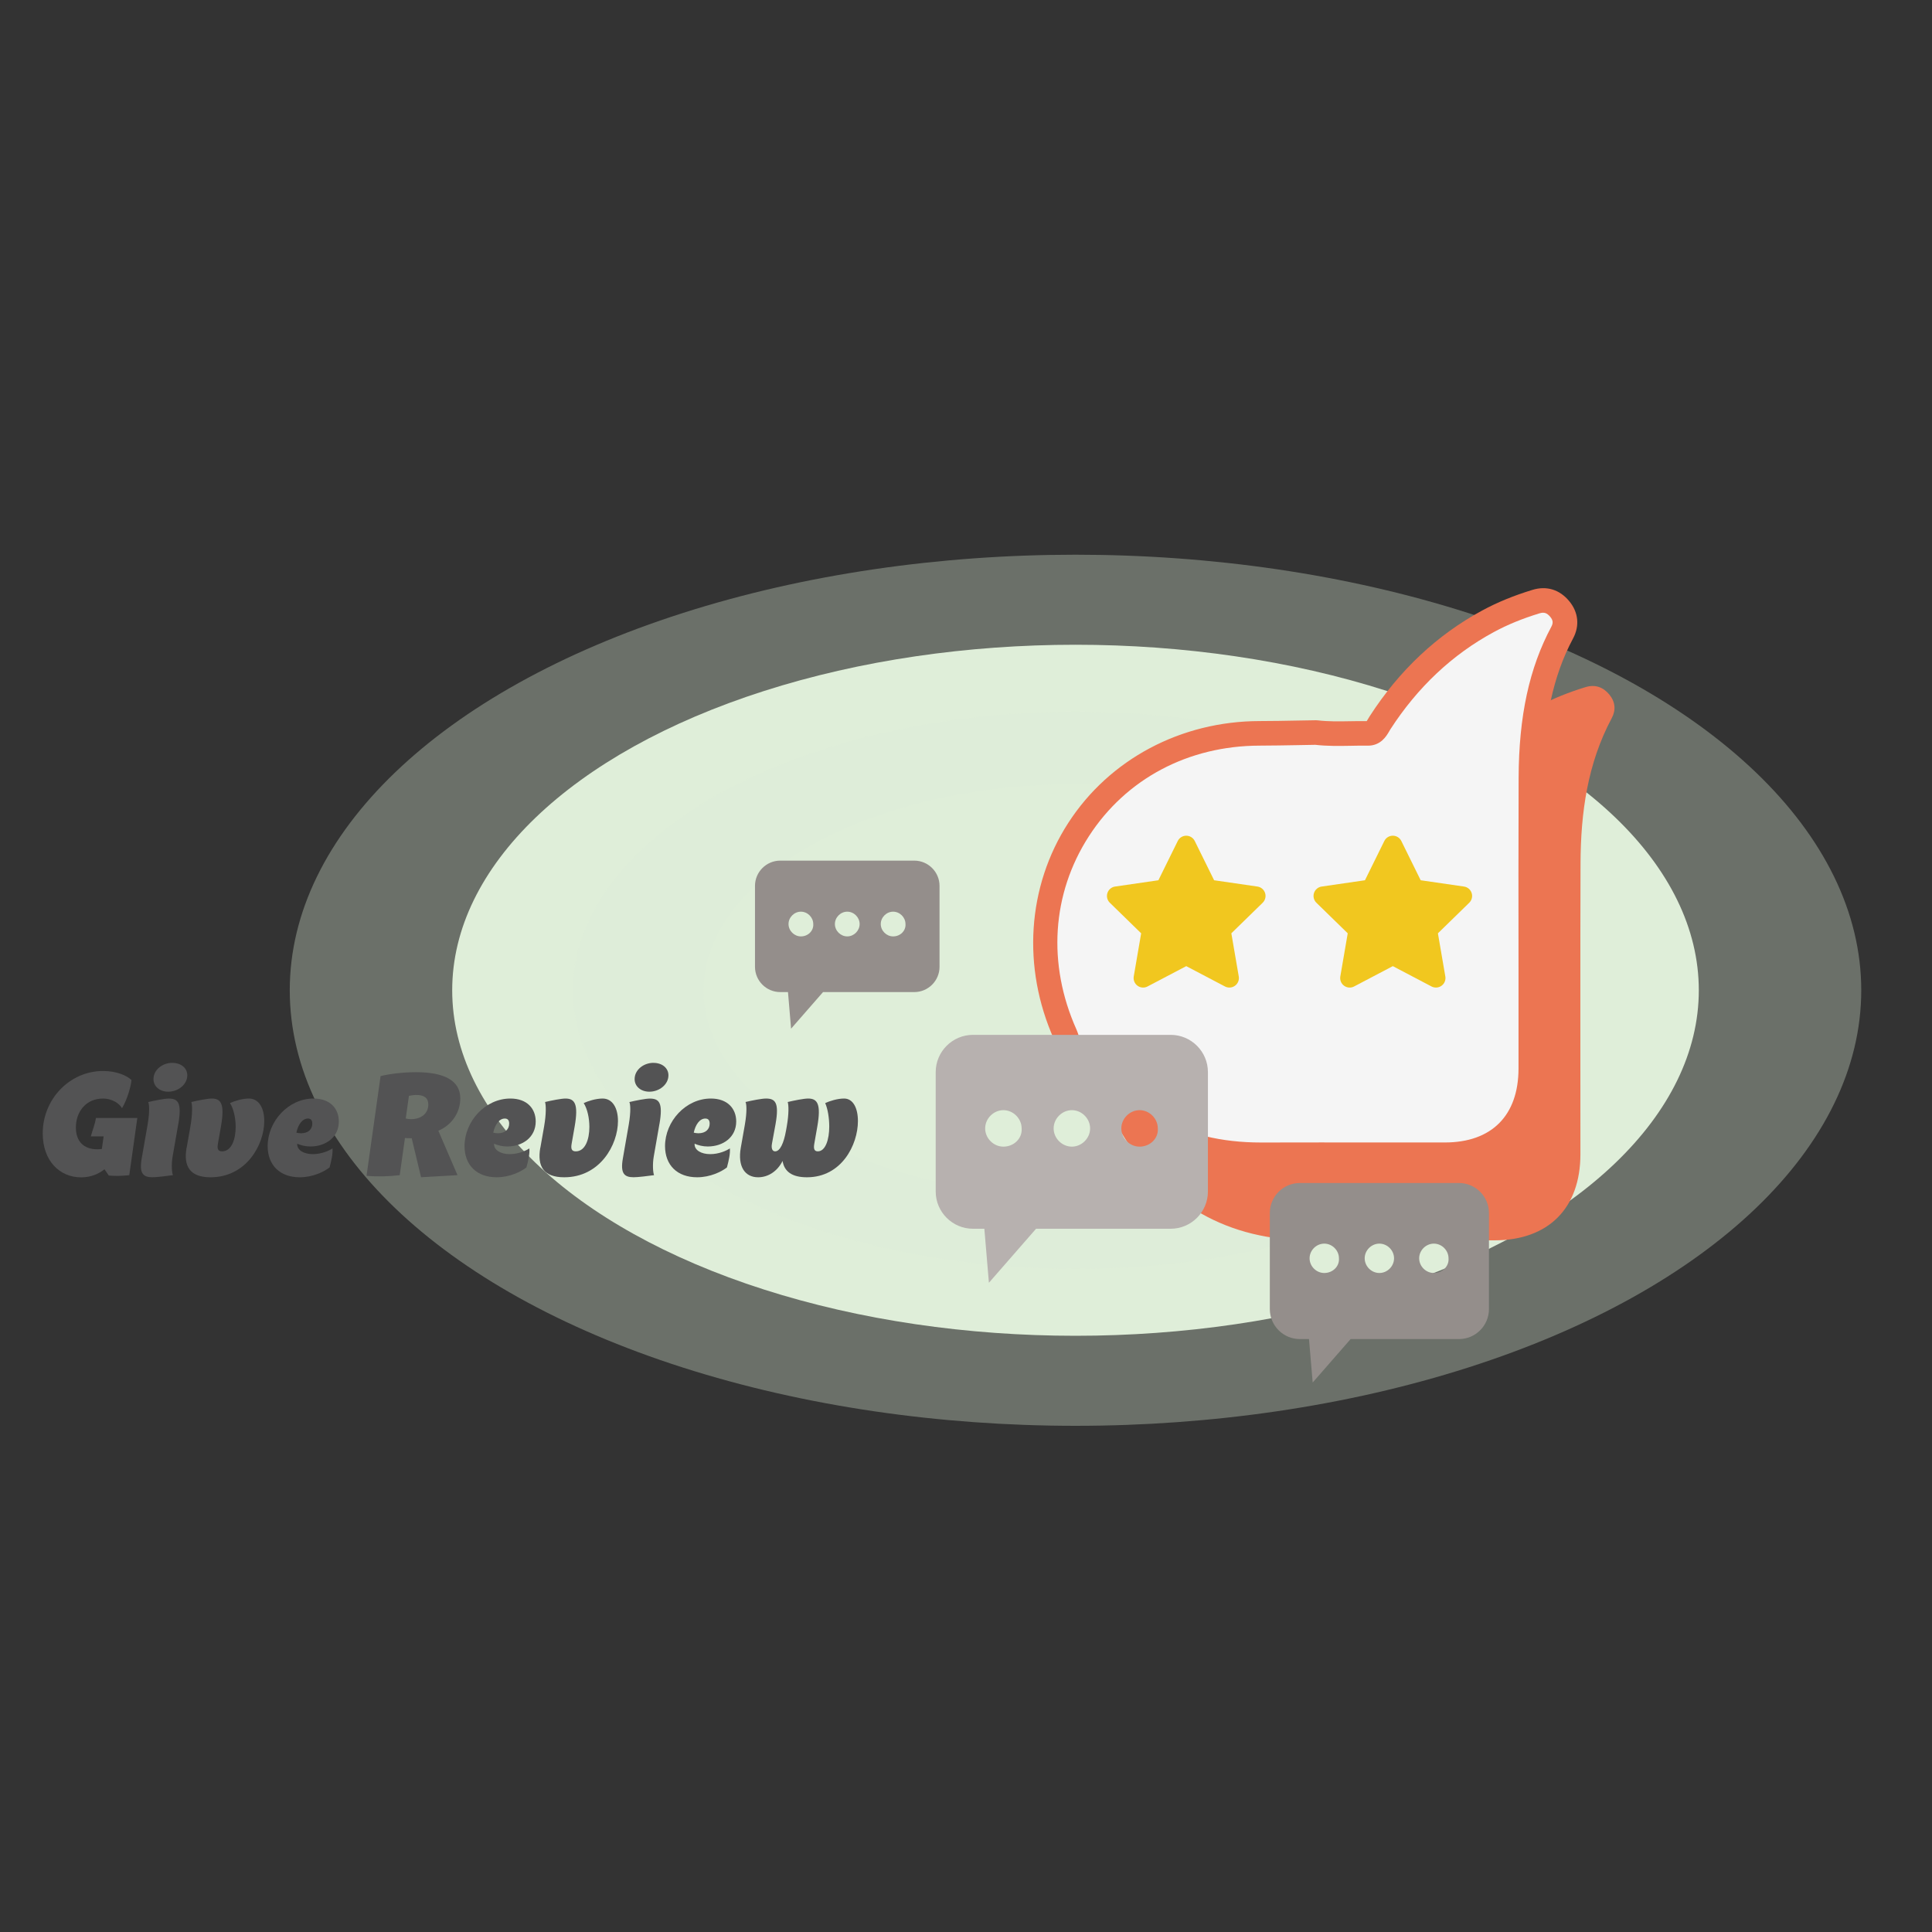 <?xml version="1.0" encoding="UTF-8"?><svg id="_图层_1" xmlns="http://www.w3.org/2000/svg" viewBox="0 0 500 500"><rect x="0" y="0" width="500" height="500" fill="#333333" stroke="none"/><defs><style>.cls-1{fill:#f5f5f5;}.cls-2,.cls-3,.cls-4{fill:#dfeed9;}.cls-3{opacity:.25;}.cls-5{fill:#b7b1af;}.cls-6{fill:#535354;}.cls-7{fill:#948e8b;}.cls-8{fill:#f1c71f;}.cls-9{fill:#ec7552;}.cls-4{opacity:.33;}</style></defs><g><ellipse class="cls-4" cx="278.34" cy="256.28" rx="203.35" ry="112.72"/><ellipse class="cls-2" cx="278.34" cy="256.28" rx="161.31" ry="89.42"/><ellipse class="cls-3" cx="278.34" cy="256.28" rx="130.09" ry="72.11"/><ellipse class="cls-2" cx="278.34" cy="256.28" rx="96.26" ry="53.36"/></g><g><path class="cls-6" d="M33.46,304.13c-1.89,.21-3.62,.26-5.3,.1l-1.12-1.62c-1.47,1.17-3.5,2.09-6.02,2.09-5.61,0-9.96-4.3-9.96-11.38,0-8.96,7.06-16.15,15.63-16.15,3.46,0,6.15,1.18,7.34,2.35-.12,1.42-.98,4.81-2.45,7.29-.6-1.08-2.34-2.5-4.98-2.5-4.23,0-6.96,3.28-6.96,7.5,0,3.59,2.05,5.63,5.55,5.63,.41,0,.8-.03,1.17-.09l.46-3.25h-3.32c.44-1.59,1.11-3.22,1.33-4.77h10.71l-2.08,14.79Z"/><path class="cls-6" d="M46.14,290.87l-.14,.82-.98,5.61-.35,2c-.35,2.02-.2,4.16,.08,4.83-1.63,.23-4.2,.54-5.29,.54-2.42,0-3.46-.98-2.79-4.83l.44-2.54,.98-5.61,.13-.75c.55-3.26,.41-5.21,.14-5.73,1.63-.39,4.2-.9,5.28-.9,2.42,0,3.47,1.03,2.51,6.57Zm-1.54-15.8c2.25,0,3.87,1.34,3.87,3.22,0,2.4-2.39,4.24-4.92,4.24-2.24,0-3.83-1.38-3.83-3.27,0-2.41,2.35-4.2,4.88-4.2h0Z"/><path class="cls-6" d="M48.31,297.01l.96-5.46c.59-3.37,.49-5.6,.25-6.35,1.63-.39,4.2-.9,5.28-.9,2.43,0,3.4,1.44,2.38,7.25l-.78,4.44c-.21,1.21-.08,1.98,1.07,1.98,2.43,0,3.52-3.06,3.52-6.32,0-2.3-.53-4.7-1.47-6.17,1.07-.51,3.14-1.18,4.89-1.18,2.59,0,3.98,2.48,3.98,5.83,0,6.11-4.62,14.55-13.91,14.55-5.28,0-7.05-2.78-6.19-7.67Z"/><path class="cls-6" d="M69.27,296.62c.01-6.45,5.38-12.32,11.86-12.32,4.4,0,6.56,2.69,6.56,5.93,0,4.08-3.37,6.48-7.38,6.48-1.29,0-2.45-.31-3.39-.72,0,.06,0,.11,0,.17,0,1.48,1.67,2.53,4.05,2.53,2.17,0,4.16-.85,5.08-1.49,.11,1.43-.27,3.09-.76,4.93-1.38,1.09-4.3,2.55-7.71,2.55-5.16,0-8.3-3.15-8.31-8.06Zm11.55-5.83c0-.9-.39-1.31-1.13-1.31-1.47,0-2.55,1.61-2.99,3.65,.35,.08,.77,.16,1.2,.16,1.9,0,2.92-1.06,2.92-2.5Z"/><path class="cls-6" d="M113.44,292.62l4.96,11.51-9.43,.54-2.42-10.09c-.58,0-1.18-.02-1.75-.07l-1.35,9.62c-2.95,.35-5.77,.42-8.59,.17l3.63-25.8c1.66-.44,5.29-1.02,9.15-1.02,7.29,0,11.48,2.14,11.48,6.76,0,3.62-2.1,6.86-5.67,8.39Zm-2.6-6.81c0-1.85-1.37-2.43-3.05-2.43-.71,0-1.38,.11-1.96,.23l-.82,5.86c.42,.1,.86,.17,1.3,.17,2.62,0,4.54-1.38,4.54-3.83Z"/><path class="cls-6" d="M120.22,296.62c.01-6.45,5.38-12.32,11.86-12.32,4.4,0,6.56,2.69,6.56,5.93,0,4.08-3.37,6.48-7.38,6.48-1.29,0-2.45-.31-3.39-.72,0,.06,0,.11,0,.17,0,1.48,1.67,2.53,4.05,2.53,2.17,0,4.16-.85,5.08-1.49,.11,1.43-.27,3.09-.76,4.93-1.38,1.09-4.3,2.55-7.71,2.55-5.16,0-8.3-3.15-8.31-8.06Zm11.55-5.83c0-.9-.39-1.31-1.13-1.31-1.47,0-2.55,1.61-2.99,3.65,.35,.08,.77,.16,1.2,.16,1.9,0,2.92-1.06,2.92-2.5Z"/><path class="cls-6" d="M139.85,297.01l.96-5.46c.59-3.37,.49-5.6,.25-6.35,1.63-.39,4.2-.9,5.28-.9,2.43,0,3.4,1.44,2.38,7.25l-.78,4.44c-.21,1.21-.08,1.98,1.07,1.98,2.43,0,3.52-3.06,3.52-6.32,0-2.3-.53-4.7-1.47-6.17,1.07-.51,3.14-1.18,4.89-1.18,2.59,0,3.98,2.48,3.98,5.83,0,6.11-4.62,14.55-13.91,14.55-5.28,0-7.05-2.78-6.19-7.67Z"/><path class="cls-6" d="M170.66,290.87l-.14,.82-.98,5.61-.35,2c-.35,2.02-.2,4.16,.08,4.83-1.63,.23-4.2,.54-5.29,.54-2.42,0-3.46-.98-2.79-4.83l.44-2.54,.98-5.61,.13-.75c.55-3.26,.41-5.21,.14-5.73,1.63-.39,4.2-.9,5.28-.9,2.42,0,3.47,1.03,2.51,6.57Zm-1.54-15.8c2.25,0,3.87,1.34,3.87,3.22,0,2.4-2.39,4.24-4.92,4.24-2.24,0-3.83-1.38-3.83-3.27,0-2.41,2.35-4.2,4.88-4.2h0Z"/><path class="cls-6" d="M172.11,296.62c.01-6.45,5.38-12.32,11.86-12.32,4.4,0,6.56,2.69,6.56,5.93,0,4.08-3.37,6.48-7.38,6.48-1.29,0-2.45-.31-3.39-.72,0,.06,0,.11,0,.17,0,1.48,1.67,2.53,4.05,2.53,2.17,0,4.16-.85,5.08-1.49,.11,1.43-.27,3.09-.76,4.93-1.38,1.09-4.3,2.55-7.71,2.55-5.16,0-8.3-3.15-8.31-8.06Zm11.55-5.83c0-.9-.39-1.31-1.13-1.31-1.47,0-2.55,1.61-2.99,3.65,.35,.08,.77,.16,1.2,.16,1.9,0,2.92-1.06,2.92-2.5Z"/><path class="cls-6" d="M218.46,284.3c2.32,0,3.57,2.48,3.57,5.83,0,6.11-4.19,14.55-13.2,14.55-3.87,0-5.86-1.5-6.3-4.23-1.38,2.76-3.82,4.23-6.32,4.23-3.43,0-5.35-2.78-4.49-7.67l.94-5.32h0l.13-.76c.56-3.27,.42-5.21,.15-5.73,1.63-.39,4.2-.9,5.28-.9,2.42,0,3.47,1.03,2.5,6.57l-.15,.82h0s-.79,4.3-.79,4.3c-.22,1.22,.1,1.98,.83,1.98,1.28,0,2.24-2.2,2.78-5.21v-.07s.02-.02,.02-.02l.2-1.12c.59-3.37,.5-5.6,.25-6.35,1.63-.39,4.2-.9,5.28-.9,2.42,0,3.4,1.44,2.38,7.25l-.78,4.44c-.21,1.21-.07,1.98,.91,1.98,1.98,0,2.96-3.06,2.96-6.41,0-2.2-.38-4.6-1.05-6.08,1.07-.51,3.15-1.18,4.89-1.18h0Z"/></g><g><path class="cls-9" d="M353.42,211.73c4.45,.53,8.92,.15,13.38,.22,1.87,.03,2.41-1.56,3.19-2.77,7.15-11.08,16.33-19.98,27.95-26.27,3.95-2.13,8.1-3.77,12.39-5.08,2.46-.75,4.53-.04,6.14,1.89,1.55,1.87,1.79,3.99,.65,6.13-6.28,11.75-8.03,24.5-8.08,37.57-.09,25.09-.02,50.19-.03,75.28,0,14-8.29,22.29-22.23,22.3-15.79,0-31.58-.04-47.37,.01-21.75,.07-38.1-9.36-49.27-28-.3-.51-.67-.98-1.01-1.46-.2-.56-.35-1.13-.59-1.67-16.83-37.55,9.2-77.88,50.31-77.95,4.86,0,9.71-.14,14.57-.21Z"/><g><path class="cls-1" d="M340.59,189.57c4.45,.53,8.92,.15,13.38,.22,1.87,.03,2.41-1.56,3.19-2.77,7.15-11.08,16.33-19.98,27.95-26.27,3.95-2.13,8.1-3.77,12.39-5.08,2.46-.75,4.53-.04,6.14,1.89,1.55,1.87,1.79,3.99,.65,6.13-6.28,11.75-8.03,24.5-8.08,37.57-.09,25.09-.02,50.19-.03,75.28,0,14-8.29,22.29-22.23,22.3-15.79,0-31.58-.04-47.37,.01-21.75,.07-38.1-9.36-49.27-28-.3-.51-.67-.98-1.01-1.46-.2-.56-.35-1.13-.59-1.67-16.83-37.55,9.2-77.88,50.31-77.95,4.86,0,9.71-.14,14.57-.21Z"/><path class="cls-9" d="M326.34,302.05c-22.61,0-40.02-9.94-51.76-29.55-.16-.26-.34-.51-.52-.75l-.38-.52c-.16-.24-.3-.5-.39-.77l-.2-.6c-.09-.28-.17-.56-.29-.83-8.35-18.63-6.98-39.6,3.68-56.08,10.64-16.46,29.15-26.31,49.53-26.34,3.29,0,6.57-.07,9.86-.13l4.68-.08c.12,0,.28,0,.42,.02,2.76,.33,5.55,.28,8.52,.23,1.41-.02,2.83-.05,4.22-.03,.11-.16,.23-.38,.33-.54,.15-.26,.3-.52,.46-.76,7.63-11.82,17.42-21.02,29.12-27.34,3.88-2.1,8.12-3.84,12.97-5.32,3.66-1.12,7.03-.09,9.51,2.9,2.39,2.86,2.76,6.39,1.01,9.66-5.2,9.73-7.65,21.2-7.7,36.08-.06,16.39-.05,32.78-.04,49.17v26.1c0,15.71-9.74,25.48-25.4,25.48h-16.92c-10.15-.01-20.3-.02-30.44,.01h-.25Zm-47.18-34.11l.04,.06c.29,.4,.58,.81,.84,1.23,10.66,17.8,25.8,26.45,46.29,26.45h.23c10.16-.03,20.3-.02,30.47-.01h16.91c12.1,0,19.04-6.97,19.05-19.12v-26.09c-.02-16.4-.03-32.8,.03-49.2,.06-15.96,2.75-28.37,8.46-39.05,.53-.99,.45-1.71-.29-2.59-.84-1-1.57-1.25-2.77-.89-4.43,1.36-8.3,2.94-11.8,4.84-10.74,5.8-19.75,14.28-26.8,25.19l-.3,.51c-.7,1.21-2.16,3.71-5.51,3.71h-.1c-1.45-.03-2.89,0-4.33,.03-2.97,.05-6.04,.11-9.16-.25l-4.45,.08c-3.32,.06-6.64,.12-9.96,.13-18.48,.03-34.59,8.57-44.2,23.44-9.62,14.89-10.8,33.12-3.22,50.03,.21,.48,.38,.97,.54,1.46l.02,.05Z"/></g></g><path class="cls-7" d="M236.61,222.73h-34.68c-3.6,0-6.54,2.93-6.54,6.54v20.94c0,3.6,2.93,6.54,6.54,6.54h2l.8,9.47,8.27-9.47h23.61c3.6,0,6.54-2.93,6.54-6.54v-20.94c0-3.6-2.93-6.54-6.54-6.54h0Zm-29.34,19.61c-1.73,0-3.2-1.47-3.2-3.2s1.47-3.2,3.2-3.2,3.2,1.47,3.2,3.2c.13,1.73-1.33,3.2-3.2,3.2h0Zm12,0c-1.73,0-3.2-1.47-3.2-3.2s1.47-3.2,3.2-3.2,3.2,1.47,3.2,3.2-1.47,3.2-3.2,3.2h0Zm11.87,0c-1.73,0-3.2-1.47-3.2-3.2s1.47-3.2,3.2-3.2,3.2,1.47,3.2,3.2c.13,1.73-1.33,3.2-3.2,3.2h0Zm0,0"/><path class="cls-5" d="M302.98,267.82h-51.18c-5.31,0-9.64,4.33-9.64,9.64v30.9c0,5.31,4.33,9.64,9.64,9.64h2.95l1.18,13.98,12.2-13.98h34.84c5.31,0,9.64-4.33,9.64-9.64v-30.9c0-5.31-4.33-9.64-9.64-9.64h0Zm-43.3,28.93c-2.56,0-4.72-2.17-4.72-4.72s2.17-4.72,4.72-4.72,4.72,2.17,4.72,4.72c.2,2.56-1.97,4.72-4.72,4.72h0Zm17.72,0c-2.56,0-4.72-2.17-4.72-4.72s2.17-4.72,4.72-4.72,4.72,2.17,4.72,4.72-2.17,4.72-4.72,4.72h0Zm17.52,0c-2.56,0-4.72-2.17-4.72-4.72s2.17-4.72,4.72-4.72,4.72,2.17,4.72,4.72c.2,2.56-1.97,4.72-4.72,4.72h0Zm0,0"/><path class="cls-7" d="M377.58,306.16h-41.19c-4.28,0-7.76,3.49-7.76,7.76v24.87c0,4.28,3.49,7.76,7.76,7.76h2.38l.95,11.25,9.82-11.25h28.04c4.28,0,7.76-3.49,7.76-7.76v-24.87c0-4.28-3.49-7.76-7.76-7.76h0Zm-34.86,23.29c-2.06,0-3.8-1.74-3.8-3.8s1.74-3.8,3.8-3.8,3.8,1.74,3.8,3.8c.16,2.06-1.58,3.8-3.8,3.8h0Zm14.26,0c-2.06,0-3.8-1.74-3.8-3.8s1.74-3.8,3.8-3.8,3.8,1.74,3.8,3.8-1.74,3.8-3.8,3.8h0Zm14.1,0c-2.06,0-3.8-1.74-3.8-3.8s1.74-3.8,3.8-3.8,3.8,1.74,3.8,3.8c.16,2.06-1.58,3.8-3.8,3.8h0Zm0,0"/><path class="cls-8" d="M307.01,250.03l-10.03,5.27c-.83,.44-1.83,.36-2.59-.19-.76-.55-1.13-1.48-.98-2.4l1.92-11.17-8.11-7.91c-.67-.65-.91-1.63-.62-2.52,.29-.89,1.06-1.54,1.98-1.67l11.21-1.63,5.01-10.16c.41-.84,1.27-1.37,2.2-1.37s1.79,.53,2.2,1.37l5.01,10.16,11.21,1.63c.92,.13,1.69,.78,1.98,1.67,.29,.89,.05,1.86-.62,2.52l-8.11,7.91,1.92,11.17c.16,.92-.22,1.85-.98,2.4-.76,.55-1.76,.62-2.59,.19l-10.03-5.27Zm0,0"/><path class="cls-8" d="M360.47,250.03l-10.03,5.27c-.83,.44-1.83,.36-2.59-.19-.76-.55-1.13-1.48-.98-2.4l1.92-11.17-8.11-7.91c-.67-.65-.91-1.63-.62-2.52,.29-.89,1.06-1.54,1.98-1.67l11.21-1.63,5.01-10.16c.41-.84,1.27-1.37,2.2-1.37s1.79,.53,2.2,1.37l5.01,10.16,11.21,1.63c.92,.13,1.69,.78,1.98,1.67,.29,.89,.05,1.86-.62,2.52l-8.11,7.91,1.92,11.17c.16,.92-.22,1.85-.98,2.4-.76,.55-1.76,.62-2.59,.19l-10.03-5.27Zm0,0"/></svg>